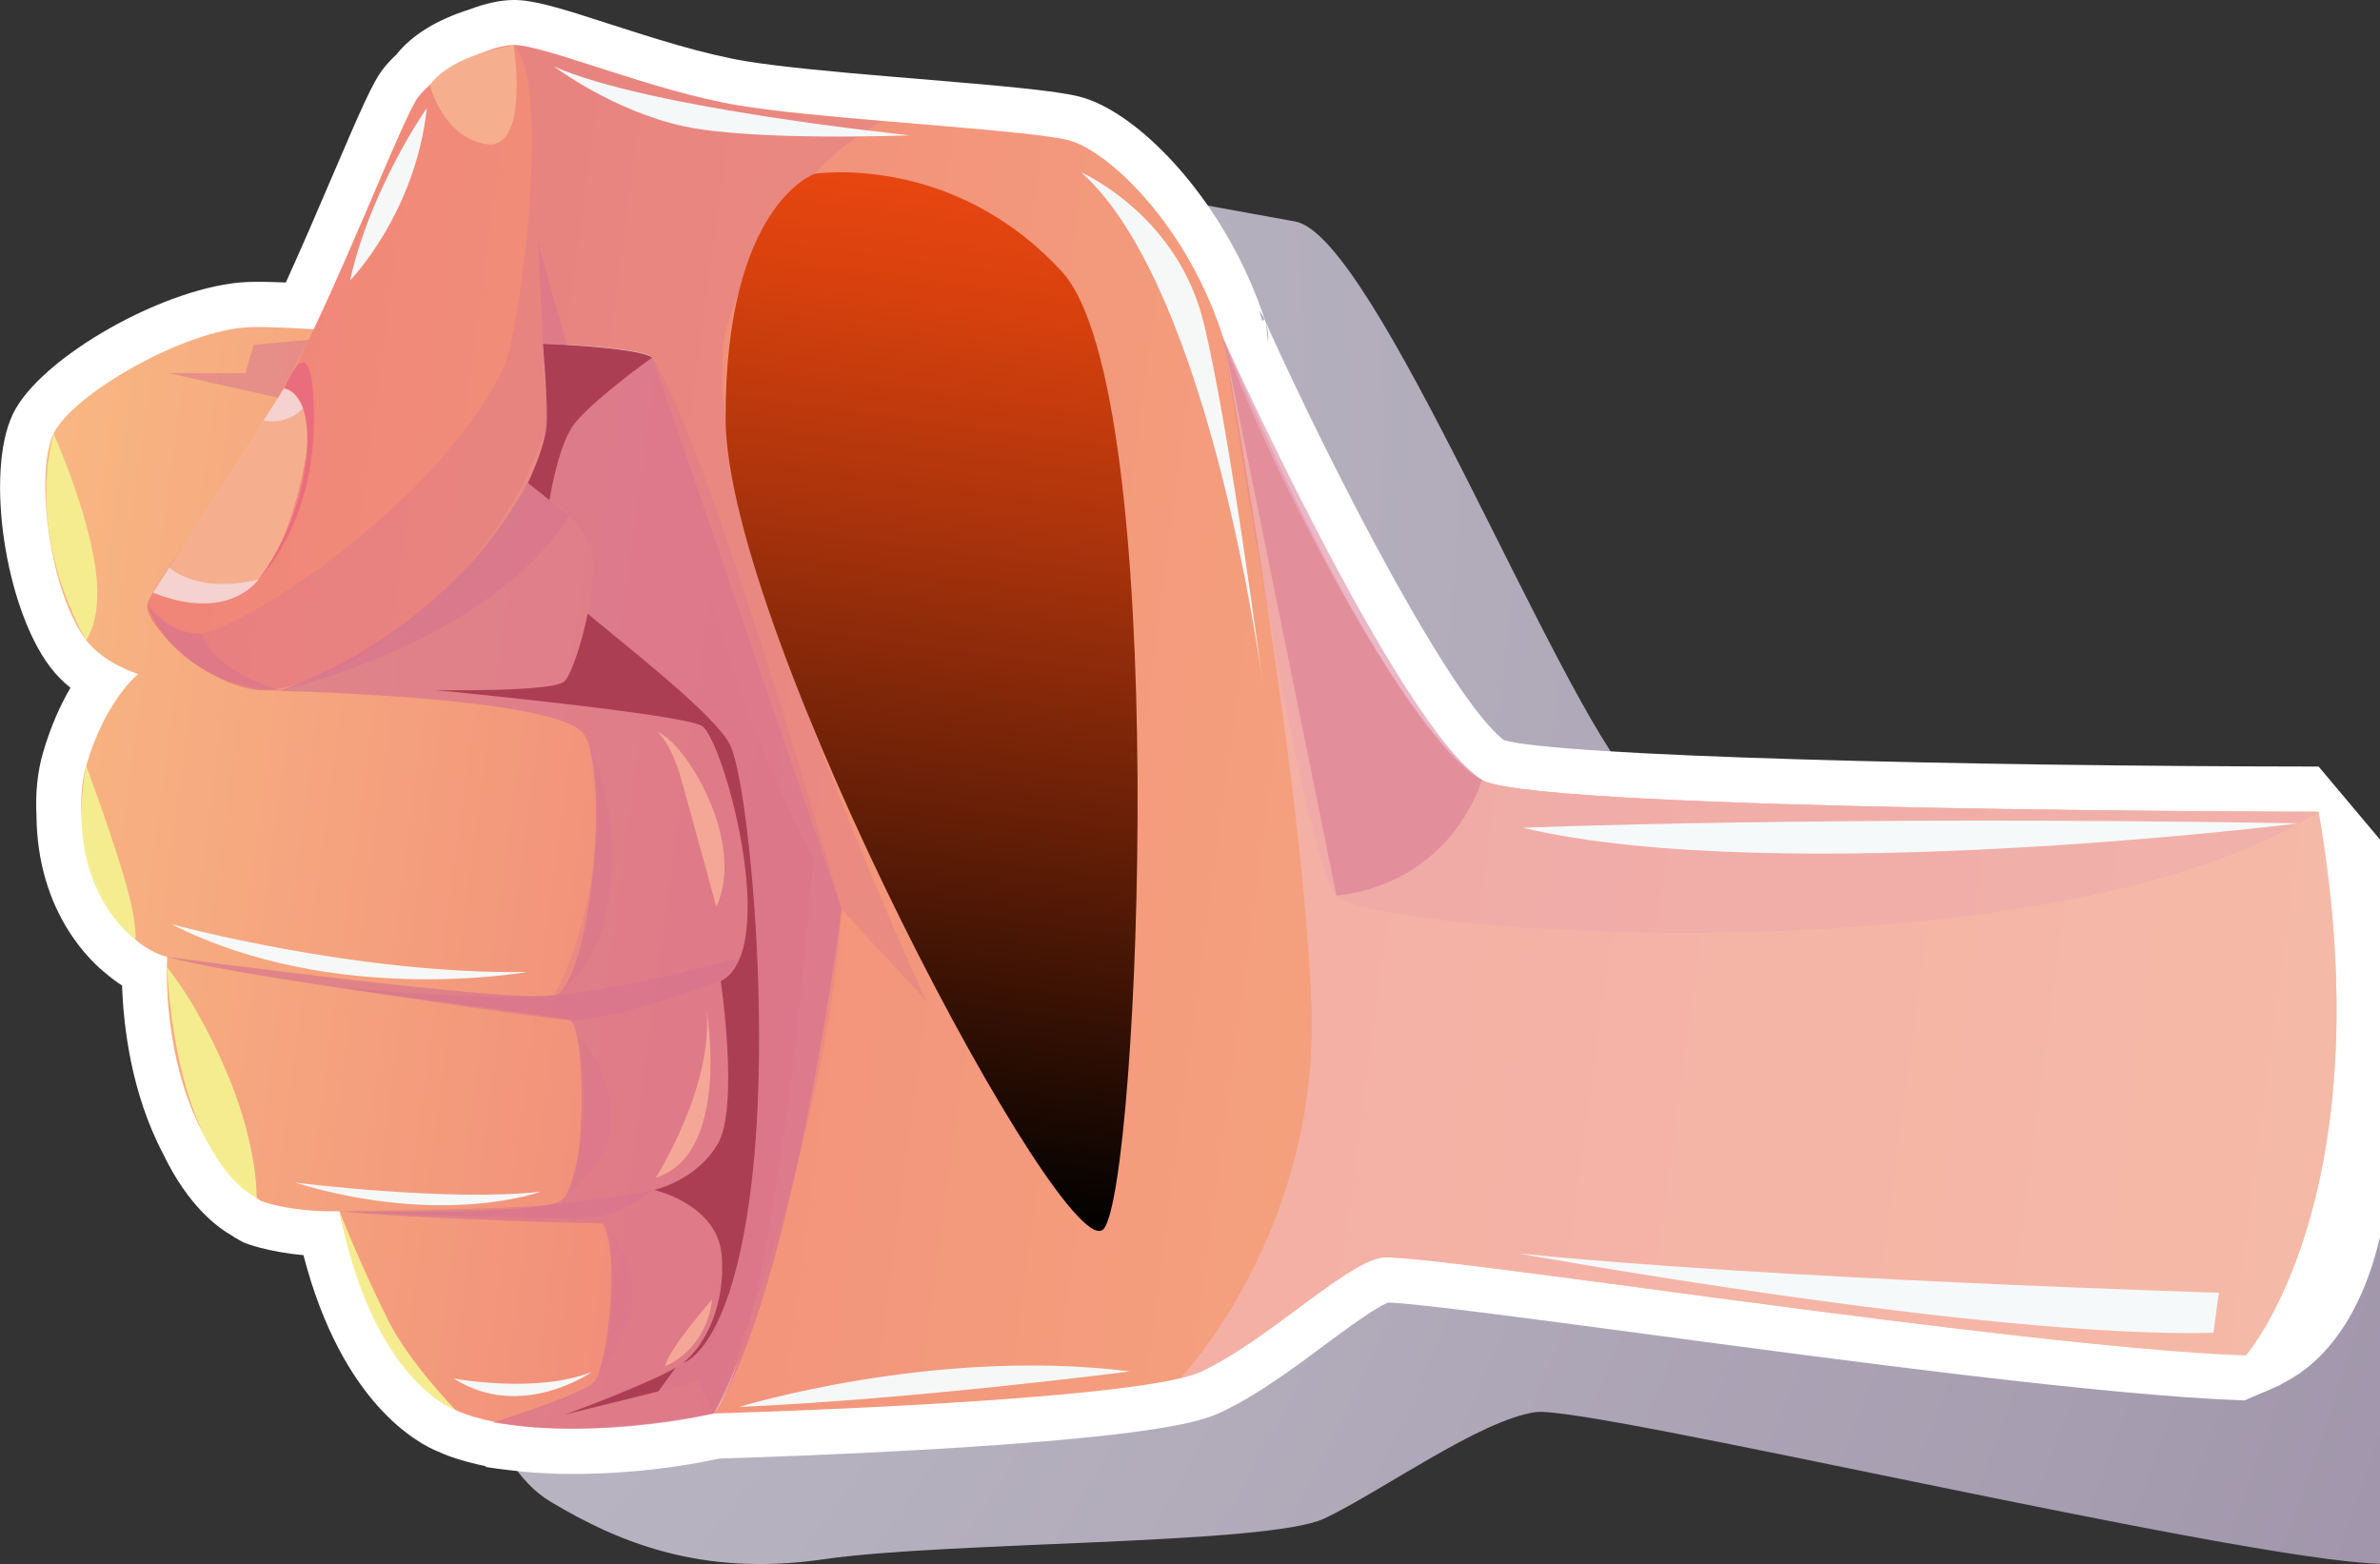<?xml version="1.0" encoding="UTF-8"?>
<svg xmlns="http://www.w3.org/2000/svg" xmlns:xlink="http://www.w3.org/1999/xlink" viewBox="0 0 231.07 151.87">
  <rect x="0" y="0" width="231.07" height="151.87" fill="#333333" stroke="none"/>
  <defs>
    <style>
      .cls-1 {
        fill: #fff;
      }

      .cls-2 {
        fill: #f5a996;
      }

      .cls-2, .cls-3, .cls-4, .cls-5, .cls-6 {
        mix-blend-mode: soft-light;
        opacity: .97;
      }

      .cls-7 {
        fill: url(#_Áåçûìÿííûé_ãðàäèåíò_152);
      }

      .cls-8 {
        isolation: isolate;
      }

      .cls-3 {
        fill: #f6fbfc;
      }

      .cls-4 {
        fill: #f5b08f;
      }

      .cls-9 {
        opacity: .3;
      }

      .cls-9, .cls-10, .cls-11 {
        fill: #d77290;
      }

      .cls-9, .cls-10, .cls-11, .cls-12, .cls-13 {
        mix-blend-mode: multiply;
      }

      .cls-10 {
        opacity: .31;
      }

      .cls-11 {
        opacity: .5;
      }

      .cls-14 {
        fill: #ea6d7d;
      }

      .cls-15 {
        fill: #ac3e53;
      }

      .cls-12 {
        fill: url(#radial-gradient);
        opacity: .8;
      }

      .cls-5 {
        fill: #f5d3d2;
      }

      .cls-6 {
        fill: #f5ee90;
      }

      .cls-13 {
        fill: #f4bbc0;
        opacity: .6;
      }

      .cls-16 {
        fill: url(#_Áåçûìÿííûé_ãðàäèåíò_54);
        mix-blend-mode: screen;
      }

      .cls-17 {
        fill: url(#_Áåçûìÿííûé_ãðàäèåíò_151);
      }
    </style>
    <radialGradient id="radial-gradient" cx="-1129.8" cy="-679.37" fx="-1129.8" fy="-679.37" r="489.92" gradientTransform="translate(-1275.71 564.5) rotate(-172.37) scale(1 -1)" gradientUnits="userSpaceOnUse">
      <stop offset="0" stop-color="#e7e5f0"/>
      <stop offset=".17" stop-color="#e2dfec"/>
      <stop offset=".37" stop-color="#d6d0e1"/>
      <stop offset=".59" stop-color="#c3b7cf"/>
      <stop offset=".82" stop-color="#a895b7"/>
      <stop offset="1" stop-color="#8f76a1"/>
    </radialGradient>
    <linearGradient id="_Áåçûìÿííûé_ãðàäèåíò_152" data-name="Áåçûìÿííûé ãðàäèåíò 152" x1="-142.01" y1="915.82" x2="-142.01" y2="835.01" gradientTransform="translate(-846.56 108.91) rotate(97.63) scale(1 -1)" gradientUnits="userSpaceOnUse">
      <stop offset="0" stop-color="#f08578"/>
      <stop offset=".98" stop-color="#f8b682"/>
    </linearGradient>
    <linearGradient id="_Áåçûìÿííûé_ãðàäèåíò_151" data-name="Áåçûìÿííûé ãðàäèåíò 151" x1="-158.02" y1="1063.19" x2="-158.02" y2="846.56" gradientTransform="translate(-846.56 108.91) rotate(97.63) scale(1 -1)" gradientUnits="userSpaceOnUse">
      <stop offset=".02" stop-color="#f8b682"/>
      <stop offset="1" stop-color="#f08578"/>
    </linearGradient>
    <linearGradient id="_Áåçûìÿííûé_ãðàäèåíò_54" data-name="Áåçûìÿííûé ãðàäèåíò 54" x1="-214.76" y1="923.24" x2="-115.97" y2="923.24" gradientTransform="translate(-846.56 108.91) rotate(97.63) scale(1 -1)" gradientUnits="userSpaceOnUse">
      <stop offset="0" stop-color="#e84610"/>
      <stop offset=".11" stop-color="#d7410e"/>
      <stop offset=".32" stop-color="#ac340c"/>
      <stop offset=".61" stop-color="#661f07"/>
      <stop offset=".97" stop-color="#070301"/>
      <stop offset="1" stop-color="#010101"/>
    </linearGradient>
  </defs>
  <g class="cls-8">
    <g id="Calque_2" data-name="Calque 2">
      <g id="Calque_1-2" data-name="Calque 1">
        <g>
          <path class="cls-12" d="M231.07,83.52c-21.06-.15-66.31-.81-72.29-7.32-7.78-8.47-25.28-53.27-33.02-54.69-7.74-1.42-23.37-4.13-35.07-7.07-11.7-2.94-24.68-7.98-30.79-3.67-6.11,4.3-14.39,23.01-16.32,25.39-1.92,2.38-27.32,1.8-29.71,14.74-2.39,12.95,7.16,21.38,7.36,23.6,.2,2.22-2.95,6.82-1.88,14.03,1.07,7.2,7.53,11.01,8.25,17.3,2.05,18.07,12.29,19.67,15.48,22.58,3.19,2.9,3.96,13.58,10.39,17.41,6.42,3.84,14.54,7.33,26.5,5.58,11.96-1.75,43.12-1.38,48.59-3.95,5.46-2.57,15.15-9.59,20.54-10.34,4.97-.69,68.36,14.36,81.98,14.73V83.52Z"/>
          <path class="cls-1" d="M231.07,81.52l-5.96-7.09c-34.89-.03-73.57-1-79.09-2.56-5.08-3.86-16.48-25.82-23.15-40.62-3.75-11.58-12.25-20.35-18-21.85-2.27-.6-7.58-1.06-16.05-1.77l-2.77-.23c-4.55-.38-10.2-.9-13.58-1.45-4.16-.68-9.2-2.3-13.26-3.61C54.38,.77,51.77-.03,49.81,0c-1.25,.02-2.66,.32-4.18,.9-3.22,1.01-5.62,2.49-7.14,4.39-.53,.49-.98,.99-1.34,1.46-.95,1.24-2.03,3.68-4.88,10.34-1.4,3.27-2.95,6.89-4.52,10.34-1.64-.07-2.87-.08-3.72-.05-7.77,.32-20.11,7.27-22.78,12.82-2.7,5.65-.78,18.73,3.61,24.55,.59,.78,1.27,1.46,1.98,2.03-.96,1.64-1.92,3.73-2.67,6.33-.53,1.82-.74,3.85-.63,6.05,.07,9.6,5.49,14.39,6.85,15.45,.47,.4,.96,.76,1.46,1.08,.13,3.81,.85,10.39,3.97,16.31,2.44,5.11,5.35,7.23,6.76,8.01,.05,.04,.1,.08,.16,.12l.87,.49c.28,.12,2.33,.93,5.85,1.25,3.78,14.56,11.29,18.36,13.09,19.08,.42,.19,.82,.36,1.21,.49,1.03,.36,2.17,.67,3.39,.92v-.07s.02,.15,.02,.15c.74,.12,1.49,.22,2.22,.3,.49,.06,.93,.11,1.36,.15l.21,.02c.39,.04,.82,.07,1.25,.1h.1c.52,.04,1.04,.06,1.55,.08,.3,0,.58,.01,.85,.02h0s.19,0,.19,0c.92,.02,1.84,0,2.83-.03,5.83-.17,10.47-1.1,11.96-1.43,.06,0,.11-.02,.17-.03,4.19-.12,35.74-1.12,45.78-3.53,1.09-.25,2-.55,2.76-.9,3.46-1.58,7.07-4.26,10.25-6.62,1.98-1.47,4.94-3.66,6.12-4.09,2.44,.03,13.77,1.55,24.74,3.01,20.08,2.69,45.06,6.03,58.4,6.49l3.45-1.49c.35-.4,6.95-2.44,9.74-14.51v-38.46ZM122.53,31.14l-.26-.98c.2,.27,.37,.57,.5,.87l-.24,.11Zm.57,2.16v-.05s-.17-1.82-.17-1.82c.19,.6,.25,1.23,.17,1.87Z"/>
          <path class="cls-7" d="M63.33,34.7s-32.82-3.18-39.13-2.93c-6.31,.26-17.17,6.51-19,10.34-1.83,3.83-.44,15.24,3.15,20.02,1.72,2.29,5.06,3.32,5.06,3.32,0,0-3.2,2.54-5.04,8.9-1.84,6.36,1.69,16.96,7.86,18.56,0,0-1.09,16.37,9.05,23.67,0,0,2.71,1.13,7.68,1.03,0,0,3.08,16.49,12.23,19.69,9.15,3.21,24.12-.07,24.12-.07,0,0,10.25-17.34,9.65-53.98-.6-36.63-15.63-48.55-15.63-48.55Z"/>
          <path class="cls-17" d="M144.13,75.85s-.03,0-.1-.05c-6.9-3.12-21.75-32.06-25.26-42.97,0-.02-.01-.02-.01-.04-.01-.02-.01-.04-.01-.04-3.49-10.93-11.17-18.13-14.99-19.13-2.29-.6-10.26-1.22-18.09-1.88-5.31-.45-10.56-.94-13.92-1.5-8.32-1.36-18.99-5.92-21.86-5.87-2.88,.05-7.66,2.93-9.27,5.03-1.31,1.71-5.78,13.33-10.15,22.54-.98,2.1-1.96,4.06-2.9,5.77-5.09,9.24-12.9,19.17-13.27,21.01-.12,.61,.47,1.7,1.52,2.87,.01,.02,.04,.06,.07,.1,1.07,1.22,2.61,2.53,4.3,3.56,.02,0,.05,.02,.07,.03,1.58,.94,3.3,1.63,4.94,1.74,0,0,.23,0,.65,0,5.86-.28,21.9-8.78,27.23-25.66l-.35-7.65v-.33s9.1,.23,10.61,1.32c.03,.02,.06,.04,.08,.08,1.53,1.95,4.27,27.71,15.54,48.47,0,0-2.4,33.93-7.23,48.68,0,.05-.01,.09-.03,.12-.41,1.24-.82,2.33-1.27,3.26-.05,.12-.12,.21-.17,.33-.27,.57-.56,1.07-.88,1.49-.02,.05-.05,.08-.07,.11,0,0,35.08-.97,45.29-3.42,.81-.19,1.47-.4,1.93-.61,6.33-2.9,13.95-10.46,17.56-11.09,3.6-.62,61.59,8.7,83.95,9.48,0,0,13.51-15.36,7.07-52.78,0,0-74.09-.07-80.97-2.96Z"/>
          <path class="cls-10" d="M47.84,138.11c.68,.11,1.38,.2,2.05,.28,.45,.06,.86,.1,1.29,.14,.9,.08,1.79,.14,2.66,.16,.31,0,.63,.01,.92,.02,.97,.03,1.9,.01,2.81-.02,5.48-.16,9.86-1.03,11.27-1.35,.3-.05,.47-.09,.47-.09,.02-.03,.04-.06,.07-.11,.3-.45,.6-.95,.88-1.49,.05-.12,.12-.21,.17-.33,6.98-13.34,11.28-47.02,11.28-47.02l8.22,8.88s-6.71-14.46-12.32-30.2c-2.52-7.05-4.81-14.34-6.19-20.72-1.33-6.21-1.79-11.53-.74-14.92,4.52-14.61,15-19.57,15-19.57-5.31-.45-10.56-.94-13.92-1.5-8.32-1.36-18.99-5.92-21.86-5.87,3.76,3.92,.45,28.22-.93,31.14-6.47,13.66-26.59,26.39-30.07,26.03-3.27-.33-4.44-2.53-4.57-2.81,.36,1.08,.88,2.02,1.5,2.85,.01,.02,.04,.06,.07,.1,1.22,1.59,2.79,2.74,4.3,3.56,.02,0,.05,.02,.07,.03,2.59,1.37,4.94,1.74,4.94,1.74,0,0,.23,0,.65,0,.33,0,.8,.02,1.35,.04,6.58,.2,27.14,1.02,29.44,4.17,2.72,3.75,.6,24.52-2.82,25.39-3.41,.87-37.59-3.71-37.59-3.71,10.2,2.6,37.6,5.61,39.1,6.14,1.5,.53,1.87,16.27-1.05,17.61-2.72,1.27-19.06,.99-21.1,.96,9.98,.85,25.33,1.16,25.33,1.16,1.76,2.87,.37,14.19-.84,15.4-1.11,1.12-8.49,3.5-9.67,3.88-.11,.04-.16,.05-.16,.05Z"/>
          <path class="cls-4" d="M27.58,37.72s1.28-.44,2.28,.31c1,.74-.46,12.58-4.23,17.6-3.77,5.03-10.78,1.91-10.78,1.91l12.73-19.82Z"/>
          <path class="cls-11" d="M52.23,23.47l.5,10.25,2.46,.23s-.74-2.36-2.96-10.48Z"/>
          <path class="cls-9" d="M67.75,134.15l1.56,3.08s10.91-25.54,12.39-48.95c0,0-12.56-44.23-18.36-53.59l-10.61-1.32s.34,6.44,.36,7.98c.02,1.54-1.8,5.53-1.8,5.53,0,0,5.57,3.34,6.18,6.95,.25,1.48,.02,3.65-.4,5.75-.61,3.02-1.63,5.93-2.24,6.55-1.02,1.08-12.51,.87-12.51,.87,0,0,23.77,2.29,25.81,3.46,2.06,1.15,7.78,21.73,1.86,24.79,0,0,1.8,12.23-.29,15.81-2.08,3.57-6.18,4.47-6.18,4.47,0,0,6.09,1.36,6.55,6.26,.44,4.91-1.65,8.91-3.73,10.52-.19,.15-.44,.31-.74,.48-2.79,1.6-9.77,4.2-10.72,4.54l9.03-2.24,3.84-.95Z"/>
          <path class="cls-9" d="M225.1,78.81s-74.09-.07-80.97-2.96c-6.86-2.91-21.87-32.11-25.37-43.05,.23,1.53,7.61,50.47,11,54.17,3.47,3.78,69.13,8.37,95.34-8.15Z"/>
          <path class="cls-13" d="M144.13,75.85s-.03,0-.1-.05c-.05-.02-.1-.06-.15-.08-1.55-.89-10.17-7.13-25.1-42.88,.23,1.3,7.84,43.5,8.55,65.03,.69,21.9-12.73,35.95-12.73,35.95,.81-.19,1.47-.4,1.93-.61,6.33-2.9,13.95-10.46,17.56-11.09,3.6-.62,61.59,8.7,83.95,9.48,0,0,13.51-15.36,7.07-52.78,0,0-74.09-.07-80.97-2.96Z"/>
          <path class="cls-14" d="M27.58,37.72s2.58,.09,2.22,6.03c-.44,7.21-4.7,12.51-4.7,12.51,0,0,5.39-5.17,5.38-15.53s-2.89-3.01-2.89-3.01Z"/>
          <path class="cls-5" d="M16.42,55.1s2.72,2.63,8.68,1.16c0,0-2.83,4.25-10.24,1.28l1.57-2.44Z"/>
          <path class="cls-5" d="M25.59,40.83s2.12,.56,3.83-1.17c0,0-.63-1.71-1.84-1.94l-1.99,3.1Z"/>
          <path class="cls-11" d="M47.84,138.11c.68,.11,1.38,.2,2.05,.28,.45,.06,.86,.1,1.29,.14,.9,.08,1.79,.14,2.66,.16,.31,0,.63,.01,.92,.02,.97,.03,1.9,.01,2.81-.02,5.48-.16,9.86-1.03,11.27-1.35,.3-.05,.47-.09,.47-.09,.02-.03,.04-.06,.07-.11,.3-.45,.6-.95,.88-1.49,.05-.12,.12-.21,.17-.33,6.98-13.34,11.28-47.02,11.28-47.02l-18.36-53.59-10.61-1.32s.54,6.42,.01,9.4c-.52,2.98-6.68,16.99-25.53,24.28,6.58,.2,27.14,1.02,29.44,4.17,2.72,3.75,.6,24.52-2.82,25.39-3.41,.87-37.59-3.71-37.59-3.71,10.2,2.6,37.6,5.61,39.1,6.14,1.5,.53,1.87,16.27-1.05,17.61-2.72,1.27-19.06,.99-21.1,.96,9.98,.85,25.33,1.16,25.33,1.16,1.76,2.87,.37,14.19-.84,15.4-1.11,1.12-8.49,3.5-9.67,3.88-.11,.04-.16,.05-.16,.05Z"/>
          <polygon class="cls-11" points="27 38.62 16.34 36.22 23.82 36.23 24.63 33.48 29.99 32.99 27 38.62"/>
          <path class="cls-11" d="M71.99,92.94s-10.83,3.09-18.17,3.68c-7.34,.59-21.11-.76-21.11-.76,0,0,18.94,2.95,22.62,3.19,3.67,.24,14.65-3.79,14.65-3.79,0,0,1.11-1.12,2.02-2.32Z"/>
          <path class="cls-11" d="M63.52,115.53s-5.48,1.04-10.69,1.5c-5.21,.46-19.87,.57-19.87,.57,0,0,21.94,.96,24.74,.62,2.8-.34,5.81-2.69,5.81-2.69Z"/>
          <path class="cls-11" d="M51.27,46.9s-7.04,14.29-24.07,20.17c0,0,20.3-4.65,28.07-16.99l-4-3.18Z"/>
          <path class="cls-11" d="M27.21,67.06s-6.49-1.83-7.64-5.56c0,0-2.67,.35-5.24-2.75,0,0,2.51,7.82,12.88,8.31Z"/>
          <path class="cls-4" d="M41.73,8.27s1.24,5.05,5.47,5.72c4.24,.67,2.68-9.6,2.68-9.6,0,0-6.03,.85-8.16,3.88Z"/>
          <path class="cls-6" d="M5.2,42.11s2.81,6.18,3.9,12.01c1.09,5.83-.74,8.01-.74,8.01,0,0-5.89-9.49-3.15-20.02Z"/>
          <path class="cls-6" d="M16.2,93.89s3.1,3.66,5.99,10.66c2.89,6.99,2.72,11.75,2.72,11.75,0,0-7.52-2.98-8.71-22.4Z"/>
          <path class="cls-6" d="M8.37,74.35s2.17,5.82,3.6,10.56c1.43,4.73,1.17,6.31,1.17,6.31,0,0-7.09-4.87-4.77-16.86Z"/>
          <path class="cls-6" d="M32.97,117.61s1.72,4.55,4.74,10.63c1.99,3.99,6.52,8.67,6.52,8.67,0,0-8.01-2.67-11.27-19.29Z"/>
          <path class="cls-16" d="M79.05,16.88s13.37-2.12,24.04,9.49c10.67,11.61,7.57,88.43,4.09,92.92-3.48,4.49-36.66-57.82-36.73-78.6-.07-20.79,8.61-23.8,8.61-23.8Z"/>
          <path class="cls-11" d="M143.88,75.72s-2.72,9.91-14.12,11.25l-10.99-54.13s16.86,37.45,25.1,42.88Z"/>
          <path class="cls-15" d="M63.33,34.7s-6.34,4.54-7.79,6.77c-1.45,2.23-2.19,7.09-2.19,7.09l-2.09-1.66s1.64-3.46,1.81-5.53c.17-2.07-.36-7.98-.36-7.98,0,0,9,.28,10.61,1.32Z"/>
          <path class="cls-15" d="M66.34,132.32s4.66-1.1,6.61-17.31c1.96-16.23-.35-39.24-2.08-42.71-1.44-2.91-10.41-9.84-13.81-12.71-.61,3.02-1.63,5.93-2.24,6.55-1.02,1.08-12.51,.87-12.51,.87,0,0,23.77,2.29,25.81,3.46,2.06,1.15,7.78,21.73,1.86,24.79,0,0,1.8,12.23-.29,15.81-2.08,3.57-6.18,4.47-6.18,4.47,0,0,6.09,1.36,6.55,6.26,.44,4.91-1.65,8.91-3.73,10.52Z"/>
          <path class="cls-15" d="M54.88,137.34l9.03-2.24,1.69-2.3c-2.79,1.6-9.77,4.2-10.72,4.54Z"/>
          <path class="cls-3" d="M109.71,133.16s-21.06,2.72-37.95,3.45c0,0,18.95-5.84,37.95-3.45Z"/>
          <path class="cls-3" d="M215.43,125.52s-44.18-1.35-68.08-3.83c0,0,45.57,8.3,67.55,7.72l.52-3.89Z"/>
          <path class="cls-3" d="M104.98,16.74s9.31,4.08,11.87,14.55c2.56,10.47,5.73,35.01,5.73,35.01,0,0-4.96-38.26-17.6-49.56Z"/>
          <path class="cls-3" d="M28.6,114.82s14.95,1.89,23.89,.89c0,0-9.39,3.48-23.89-.89Z"/>
          <path class="cls-3" d="M44.06,133.85s8,1.5,13.4-.64c0,0-6.86,4.82-13.4,.64Z"/>
          <path class="cls-3" d="M16.66,89.74s18.08,4.92,34.56,4.63c0,0-18.79,3.4-34.56-4.63Z"/>
          <path class="cls-3" d="M41.44,10.49s-5.43,7.7-7.46,16.75c0,0,6.36-6.5,7.46-16.75Z"/>
          <path class="cls-3" d="M53.77,6.44s5.73,4.32,12.57,5.81c6.84,1.49,22.03,.89,22.03,.89,0,0-25.5-2.6-34.61-6.7Z"/>
          <path class="cls-3" d="M223.19,79.94s-50.61,6.32-75.36,.43c0,0,29.67-1.21,75.36-.43Z"/>
          <path class="cls-2" d="M63.75,71.02c2.79,.99,8.73,10.73,5.8,17.02,0,0-2.34-8.57-3.4-12.35-1.06-3.78-2.4-4.68-2.4-4.68Z"/>
          <path class="cls-2" d="M68.59,98.01s2.45,14.02-4.91,16.33c0,0,5.65-8.89,4.91-16.33Z"/>
          <path class="cls-2" d="M69.14,126.17s-4.15,4.7-4.57,6.49c0,0,3.96-1.46,4.57-6.49Z"/>
          <path class="cls-9" d="M57.17,72.34s2.89,5.47,2.12,13.7c-.77,8.23-5.47,10.57-5.47,10.57,0,0,6.09-10.73,3.35-24.28Z"/>
          <path class="cls-9" d="M55.99,100.51s3,2.67,3.34,7.5c.34,4.84-4.38,8.03-4.38,8.03,0,0,3.17-7.1,1.04-15.53Z"/>
          <path class="cls-9" d="M59.28,119.62s2.25,2.64,2.18,6.26c-.06,3.62-3.35,7.42-3.35,7.42,0,0,2.06-4.18,1.16-13.69Z"/>
        </g>
      </g>
    </g>
  </g>
</svg>